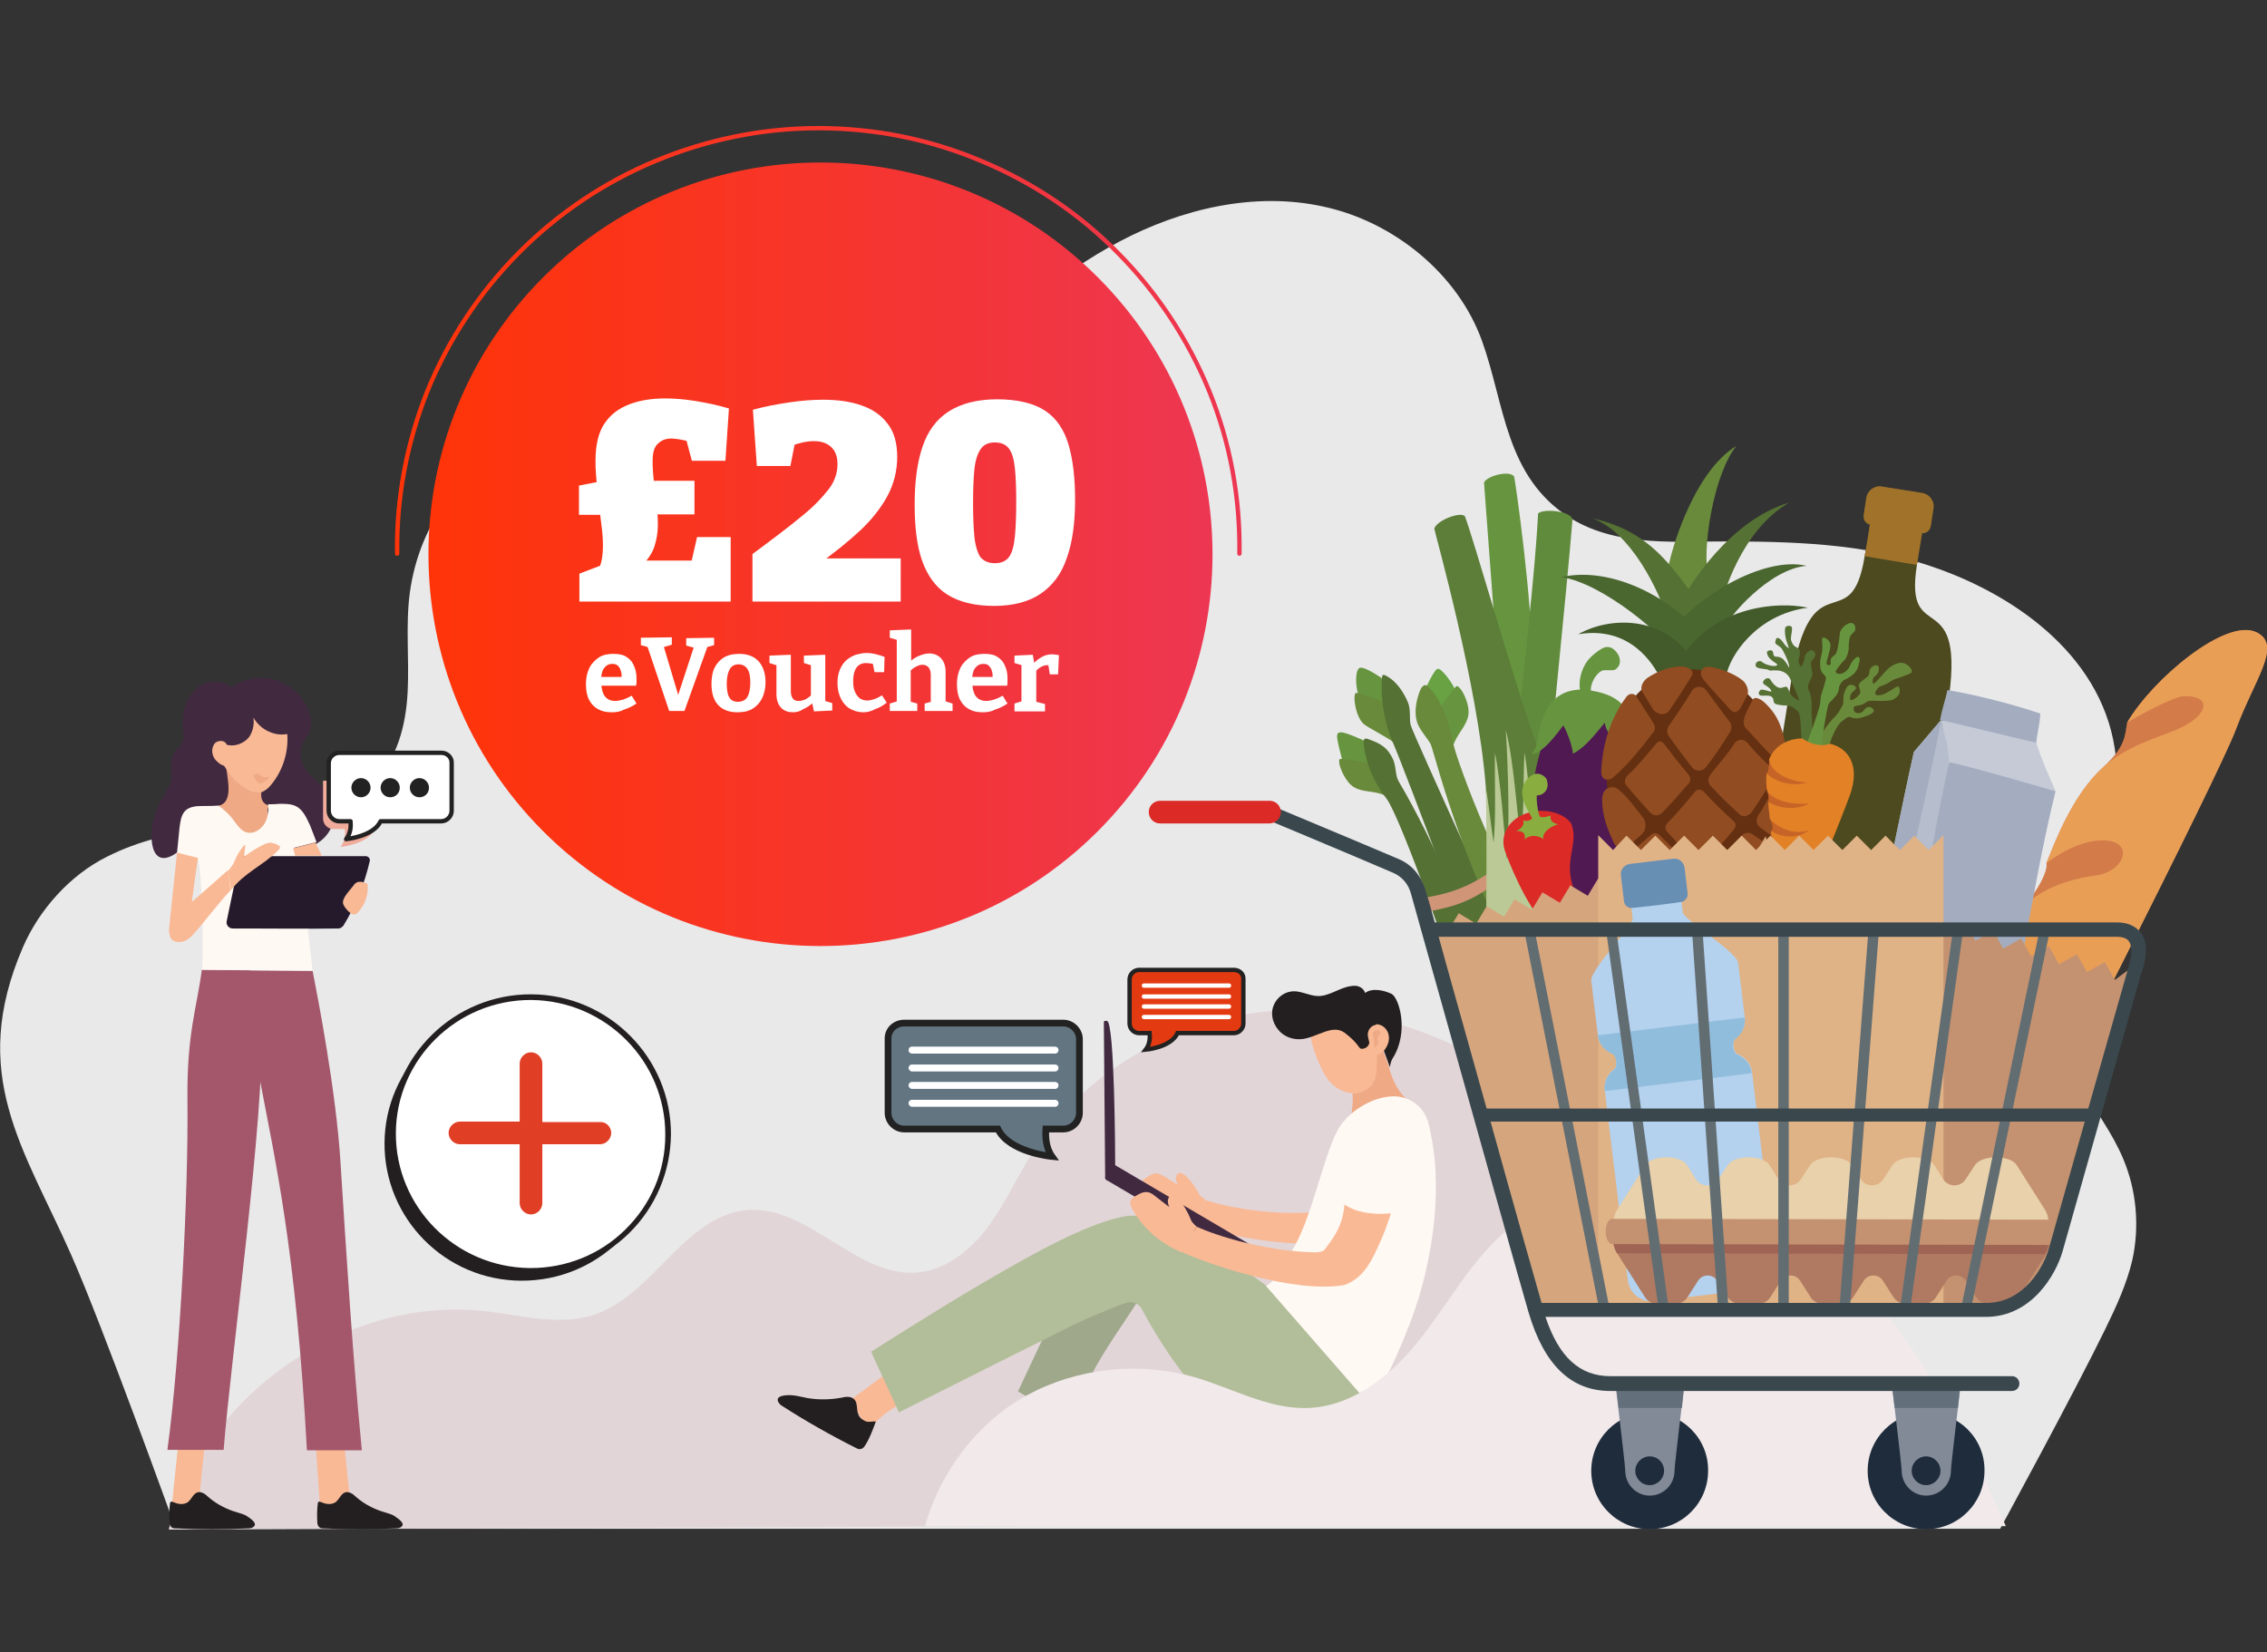 <?xml version="1.0" encoding="utf-8"?>
<!-- Generator: Adobe Illustrator 26.4.0, SVG Export Plug-In . SVG Version: 6.00 Build 0)  -->
<svg version="1.1" id="Layer_1" xmlns="http://www.w3.org/2000/svg" xmlns:xlink="http://www.w3.org/1999/xlink" x="0px" y="0px"
	 viewBox="0 0 520 379" style="enable-background:new 0 0 520 379;" xml:space="preserve">
<rect x="0" y="0" width="520" height="379" fill="#333333" stroke="none"/>
<style type="text/css">
	.st0{clip-path:url(#SVGID_00000073689582908463046980000010985327739659667073_);}
	.st1{fill:#E9E9EA;}
	.st2{fill:#E2D5D8;}
	.st3{fill:#F9B995;}
	.st4{fill:#A4576B;}
	.st5{fill:#231F20;}
	.st6{fill:#412940;}
	.st7{fill:#EFA985;}
	.st8{fill:#FFF9F3;}
	.st9{fill:#251A2C;}
	.st10{fill:#9FA88B;}
	.st11{fill:#B2BE99;}
	.st12{fill:#F1E9EA;}
	.st13{fill:#F0AB9B;}
	.st14{fill:#FFFFFF;stroke:#222222;stroke-linecap:round;stroke-linejoin:round;stroke-miterlimit:10;}
	.st15{fill:#222222;}
	.st16{fill:#E33A11;stroke:#222222;stroke-miterlimit:10;}
	.st17{fill:#FFFFFF;}
	.st18{clip-path:url(#SVGID_00000044898519078367491440000000849415050532293565_);}
	.st19{fill:#E13E26;}
	.st20{fill:url(#SVGID_00000130644326067195150730000010271596397544514449_);}
	.st21{fill:#D37B49;}
	.st22{fill:#E99E56;}
	.st23{fill:#4C4A1E;}
	.st24{fill:#A1732A;}
	.st25{fill:#67953F;}
	.st26{fill:#698A3B;}
	.st27{fill:#557133;}
	.st28{fill:#68A242;}
	.st29{fill:#D09577;}
	.st30{fill:#5C7E38;}
	.st31{fill:#618B3C;}
	.st32{fill:#BAC995;}
	.st33{fill:#511952;}
	.st34{fill:#DC2A26;}
	.st35{fill:#89AE3F;}
	.st36{fill:#4B6730;}
	.st37{fill:#435B2A;}
	.st38{fill:#643011;}
	.st39{fill:#914C21;}
	.st40{fill:#C5CAD6;}
	.st41{fill:#A4ADC0;}
	.st42{fill:#B6BDCC;}
	.st43{fill:#C66428;}
	.st44{fill:#E28126;}
	.st45{fill:#C49270;}
	.st46{fill:#D5A57D;}
	.st47{fill:#E0B386;}
	.st48{fill:#B4D1EE;}
	.st49{fill:#91BDDD;}
	.st50{fill:#678FB4;}
	.st51{fill:#E8D1AB;}
	.st52{fill:#B07A62;}
	.st53{fill:#9F6454;}
	.st54{fill:#1E2C3C;}
	.st55{fill:#828997;}
	.st56{fill:#63707C;}
	.st57{fill:#626D72;}
	.st58{fill:#3A484E;}
	.st59{fill:#637581;stroke:#222222;stroke-width:1.543;stroke-miterlimit:10;}
	
		.st60{fill:none;stroke:url(#SVGID_00000020362804290800065630000005600913359519582397_);stroke-linecap:round;stroke-linejoin:round;}
	.st61{fill:none;}
</style>
<g>
	<defs>
		<rect id="SVGID_1_" y="46" width="519.1" height="332.3"/>
	</defs>
	<clipPath id="SVGID_00000036252567782350659100000013103236272169069233_">
		<use xlink:href="#SVGID_1_"  style="overflow:visible;"/>
	</clipPath>
	<g style="clip-path:url(#SVGID_00000036252567782350659100000013103236272169069233_);">
		<path class="st1" d="M487,265.8c-5-11.9-16.2-21.7-16.6-34.6c-0.7-19.7,16.1-35.8,15.1-55.4c-1.2-22.7-20.4-37.8-40.3-45.1
			c-15.4-5.7-31.1-6.4-47.4-6.5c-12.4-0.1-26.5,1.5-37.5-5.3c-15.1-9.4-15.1-26.2-20.4-40.8c-5.5-15.2-20.1-27.2-36.3-30.7
			c-15.8-3.5-32.6,0.5-46.8,8c-14.2,7.5-26.1,18.2-37.6,29.2c-10,9.5-21.9,19.9-35.8,18.3c-5.8-0.7-11-3.4-16.4-5.5
			C135.5,85.1,98.5,102.8,94,136c-1,7.6-0.1,15.2-0.5,22.8c-0.4,7.6-2.4,15.6-8.1,20.9c-4.1,3.8-9.7,5.8-15.3,7
			c-15.3,3.3-30.8,2.4-45.5,9.8c-8.7,4.3-15.7,12.4-19.3,20.7c-12.7,29.3,0.2,46.2,11,70.6c7.2,16.2,24,62.9,24,62.9h418.5
			c0,0,17-31.2,24.1-45.8c2.5-5.1,4.9-10.3,6.2-15.8C490.8,281.4,490.1,273.1,487,265.8L487,265.8z"/>
		<path class="st2" d="M385.7,349.5c-2.1-23.1-11.8-76.3-28.2-92.7c-16.4-16.4-39.6-26.2-62.8-25.1c-23.2,1.1-45.9,13.5-58.2,33.2
			c-3.4,5.5-6.1,11.5-10,16.7c-3.9,5.2-9.4,9.6-15.8,10.3c-14.1,1.4-25.1-15.4-39.2-14.3c-14.4,1.1-21.5,19.4-35.2,24
			c-7.9,2.6-16.5,0.2-24.8-0.8c-31.9-3.7-64.7,19.1-72.8,50.1L385.7,349.5L385.7,349.5z"/>
		<path class="st3" d="M39.5,344.6l2.8,1.6l3.5-3.4l1.1-10.9l-6-0.8L39.5,344.6z"/>
		<path class="st3" d="M73.5,347.1l6.7-3.8l-1.1-10.7h-6.6L73.5,347.1z"/>
		<path class="st4" d="M59.9,236.4c1,18.1-7,75.6-8.6,96.2H38.4c3-22,4.8-59.7,4.6-79.9c-0.2-15.7,2.2-21.6,3.3-30.3l11,0.1
			L59.9,236.4L59.9,236.4z"/>
		<path class="st4" d="M71.7,222.7c1.2,6.1,5.4,27.7,6.4,43.9c1.4,21.9,2.8,44.6,4.9,66.1H70.4c-2.5-46.2-7.3-66.5-11-86.1
			c-1.6-8.3-2.5-14.3-3-24L71.7,222.7L71.7,222.7z"/>
		<path class="st5" d="M92,350.3c-0.3,0.2-0.6,0.3-0.9,0.3c-5.7,0.3-11.5,0.3-17.2,0c-0.6,0-1-0.5-1.1-1.1c-0.1-1.6-0.1-3.1,0.1-4.7
			c0-0.2,0.3-0.4,0.5-0.3c0.5,0.2,1,0.4,1.6,0.5c0.7,0.1,1.4,0,2-0.4c1-0.8,1.3-2.4,2.8-2.3c0.5,0.1,0.9,0.3,1.3,0.6
			c1.8,1.7,4,3,6.4,3.8c0.9,0.3,1.8,0.5,2.7,0.9C90.7,348,93.3,349.4,92,350.3L92,350.3z"/>
		<path class="st5" d="M58.1,350.3c-0.3,0.2-0.6,0.3-0.9,0.3c-5.7,0.3-11.5,0.3-17.2,0c-0.6,0-1-0.5-1.1-1.1
			c-0.1-1.6-0.1-3.1,0.1-4.7c0-0.2,0.3-0.4,0.5-0.3c0.5,0.2,1,0.4,1.6,0.5c0.7,0.1,1.4,0,2-0.4c1-0.8,1.3-2.4,2.8-2.3
			c0.5,0.1,0.9,0.3,1.3,0.6c1.8,1.7,4,3,6.4,3.8c0.9,0.3,1.8,0.5,2.7,0.9C56.9,348,59.4,349.4,58.1,350.3L58.1,350.3z"/>
		<path class="st6" d="M35.7,186.4c0.5-1.3,1-2.5,1.7-3.6c0.7-1.1,1.5-2.3,1.8-3.6c0.5-2.2-0.5-4.7,0.8-6.6c0.6-0.8,1.5-1.4,1.9-2.4
			c0.3-0.7,0.2-1.6,0.1-2.4c-0.2-2.1-0.1-4.4,0.7-6.4c0.8-2,2.3-3.8,4.3-4.6s4.5-0.5,6.1,0.9c2.9-2.1,6.8-2.7,10.2-1.7
			c3.4,1.1,6.3,3.8,7.5,7.1c0.6,1.6,0.8,3.5,0.1,5c-0.4,0.9-1.1,1.6-1.5,2.4c-1,2.1-0.4,4.7,1,6.5c1.4,1.8,3.5,3,4.8,4.9
			c1.6,2.2,1.9,5.3,0.8,7.9c-1.1,2.5-3.6,4.4-6.3,4.8l-29,0.9C34.2,200.3,33.9,191,35.7,186.4L35.7,186.4z"/>
		<path class="st7" d="M50.3,184.8c3.5-1,1.7-6.6,1.3-10.9l8.4,7.6c-0.2,1-0.2,2.6,1.4,3.2c0.7,0.2-0.3,0.5,0,1.6
			c1.5,9.1-4.4,15.3-5.6,15.9c-1.2,0.6-6.3-3.4-6.4-4.5c-0.2-1.4-0.4-9-1-10.3C47.8,186.1,49.6,186.1,50.3,184.8L50.3,184.8z"/>
		<path class="st3" d="M48.9,172.2L51,175c1.6,2.7,3.2,4.8,6,6.2c0.8,0.4,1.7,0.7,2.5,0.6c1.1-0.1,2.1-1,2.8-1.9
			c2.6-3.2,3.9-7.4,3.6-11.5c-1.3,0.2-2.6,0.1-3.8-0.4c-1.7-0.6-3.1-1.9-4-3.4c0.3,1.4-0.1,3.2-0.9,4.4c-0.9,1.2-2.5,2-4,2
			c-0.8,0-1.7-0.3-2.5-0.1C49.9,171,49.3,171.6,48.9,172.2z"/>
		<path class="st3" d="M52.3,171.8c0-0.6-0.3-1.2-0.8-1.6c-0.5-0.3-1.2-0.3-1.8,0c-0.6,0.3-0.9,1-1,1.7c-0.1,0.9,0.2,1.9,0.9,2.6
			c0.7,0.7,1.5,1.3,2.4,1.2L52.3,171.8L52.3,171.8z"/>
		<path class="st7" d="M60.2,179.6c-0.3,0.1-0.6,0.2-0.8,0.1c-0.2-0.1-0.4-0.3-0.5-0.5l-0.8-1.2c0.2-0.2,0.3-0.3,0.5-0.4
			c0.2-0.1,0.4-0.2,0.6-0.1c0.2,0.1,0.3,0.2,0.5,0.4c0.3,0.2,0.6,0.4,1,0.4c0.2,0,0.8-0.2,0.9,0C61.9,178.6,60.5,179.4,60.2,179.6
			L60.2,179.6z"/>
		<path class="st8" d="M70.6,213l1.1,9.7l-25.4-0.2c0.5-3.4,0.1-22.4-0.9-25.6l-4.8-1.2c0.2-2,0.4-4,0.6-6c0.2-1.4,0.4-2.9,1.4-3.8
			c1-0.9,2.5-1,3.9-1c1.3,0,2.5,0,3.8-0.1c1.3,0.9,2.4,2.1,3.4,3.3c0.8,1.1,1.5,2.3,2.8,2.7c1.7,0.6,3.6-0.7,4.4-2.3
			c0.6-1.2,0.7-2.6,0.6-4c0.9,0,1.8,0,2.7-0.1c1.2,0,2.5,0,3.6,0.5c1.7,0.8,2.5,2.7,3.3,4.4c0.4,1,1.1,2.8,1.5,3.9l-5.2,1.3
			c0.2,0.8,0.2,0.9,0.5,1.7h6.1l0.1,0.2L70.6,213L70.6,213z"/>
		<path class="st3" d="M73.8,196.3l-6.1,0c-0.2-0.8-0.2-0.9-0.5-1.7l5.2-1.3C72.9,194.6,73.3,195.1,73.8,196.3L73.8,196.3z"/>
		<path class="st7" d="M60.8,188.6c-0.8,1.6-2.6,2.9-4.4,2.3c-1.2-0.4-2-1.7-2.8-2.7c-0.9-1.3-2.1-2.4-3.4-3.3
			c3.7-0.1,7.4-0.1,11.1-0.2C61.4,186,61.3,187.4,60.8,188.6L60.8,188.6z"/>
		<path class="st9" d="M84.8,197.6c-1.2,5.2-3.2,10.1-6,14.7c-0.3,0.4-0.7,0.7-1.2,0.7c-7.2,0.1-14.3,0-21.5,0h-2.7
			c-0.9,0-1.6-0.8-1.4-1.7c0.7-3.5,1.5-7,2.2-10.5c0.3-1.2,0.2-3.5,1.5-4.2c1.2-0.7,3.5-0.2,4.8-0.2c1.7,0,18.3,0,23.1,0
			C84.5,196.3,85,197,84.8,197.6L84.8,197.6z"/>
		<path class="st3" d="M81.3,209.8c0.4-0.1,0.7-0.3,0.9-0.6c1.6-1.7,2.4-4.2,2.1-6.5c-0.8-0.3-1.6-0.6-2.4-0.3
			c-0.5,0.2-0.8,0.7-1.1,1.1c-0.7,0.9-2.4,2.6-2.1,3.8C78.9,208.1,80.4,209.9,81.3,209.8L81.3,209.8z"/>
		<path class="st3" d="M52.9,204.2c-2.9,3.1-5.9,7.2-8.7,10.3c-0.9,1-2.1,1.7-3.2,1.6c-0.9,0-1.8-0.4-2-1.3
			c-0.2-0.9-0.3-0.9-0.2-1.9c0.6-5.8,1.2-11.5,1.8-17.3l4.8,1.2c-0.5,3.4-0.9,6.3-1.4,10.1c2.8-2.4,5.5-4.8,8.3-7.3L52.9,204.2
			L52.9,204.2z"/>
		<path class="st3" d="M56.2,194.6l-0.2,1.9c0,0,4.5-3.3,6.1-3.2l0.8,0.2c0.4,0.1,0.8,0.3,1.2,0.6c0,0,0.1,0.1,0.1,0.1
			c0,0.1,0.1,0.4-0.3,0.8c-3.6,3.6-7.9,5.2-10.9,9.2l-0.7-4.4c0.3-0.3,1.1-1.4,1.3-1.8c0.6-1.5,1.4-3,2.5-4.2
			C56.4,193.9,56.2,194.5,56.2,194.6L56.2,194.6z"/>
		<path class="st3" d="M273.9,281.1c-4.6-1.3-8.8-4.2-11.6-8.1c-0.3-0.5-0.7-1-0.5-1.6c0.1-0.5,0.6-0.9,1.1-1.2
			c0.7-0.5,1.5-1.1,2.4-1c0.7,0,1.2,0.4,1.8,0.7c1,0.6,2.1,1.3,3.1,1.9c-0.2-0.5-0.5-0.9-0.5-1.5c0-0.5,0.3-1.1,0.8-1.2
			c0.5-0.1,1,0.3,1.4,0.6c1.3,1.2,2.4,2.7,3.2,4.3c0.3,0.6,1.4,1.2,1.4,1.2L273.9,281.1L273.9,281.1z"/>
		<path class="st3" d="M316.1,273.1c-1.6,5.5-3.1,9.4-7,11.2c-10.4,3-29.7-1.3-35.2-3.2l2.6-5.8c4.4,1.5,15.3,3.7,25.9,2.7
			c0.7-0.1,1.5-0.2,1.8-0.8"/>
		<path class="st3" d="M199.2,328.1l-4.2-6.9l8.3-6.1c0,0,6.2,5.6,4.4,6.4C202.2,324,199.2,328.1,199.2,328.1L199.2,328.1z"/>
		<path class="st5" d="M178.5,321.6c0.2,0.3,0.4,0.6,0.7,0.8c5.6,3.6,11.4,6.9,17.4,9.9c0.6,0.3,1.3,0.1,1.7-0.5
			c1.1-1.6,1.9-3.8,2.6-5.7c-0.8-0.1-1.4,0.2-2.2,0c-0.8-0.3-1.5-0.8-1.8-1.6c-0.6-1.3,0.1-3.2-1.6-3.9c-0.5-0.2-1.1-0.2-1.6-0.1
			c-2.8,0.6-5.8,0.7-8.6,0.2c-1.1-0.2-2.1-0.5-3.2-0.6C181.1,320,177.7,319.9,178.5,321.6L178.5,321.6z"/>
		<path class="st7" d="M310.2,250.8c0.2,0,0.5,0,0.7,0c1.6-0.2,3.1-1,4-2.4c0.7-1.2,0.8-2.6,0.8-4c0-1.1,0.1-2.3,0-3.4
			c0.5-0.3,0.9-0.5,1.3-0.7l1.6,4.4c0,0,0,0,0,0.1c1.3,5.2,4,7.3,4,7.3c0.5,0.7,0.6,3.5,0.1,4.2c-1.3,1.6-2.9,7.2-4.8,8.2
			c-1.9,0.9-8.4,3.7-10.4,4.3C308.5,265.4,310.8,253.2,310.2,250.8L310.2,250.8z"/>
		<path class="st3" d="M302.7,234.1c0.6-1.5,2.9-2.5,4.4-2.7c1.7-0.3,6.2,0.3,7.7,1.3c1.8,1.2,0.1,3.2,0.6,5.3c0.2,1,0.4,2,0.4,3
			c0.1,1.1,0,2.2,0,3.4c-0.1,1.4-0.1,2.8-0.8,4c-0.8,1.4-2.4,2.2-4,2.4c-0.2,0-0.5,0-0.7,0c-2.1-0.1-4.2-1.3-5.6-3
			c-1.5-1.9-3.8-7.4-4-9.8C300.5,236.1,302,236,302.7,234.1L302.7,234.1z"/>
		<path class="st5" d="M292.2,230.5c0.8-1.8,2.6-3.1,4.6-3.1c1.8,0,3.5,1,5.4,1.1c2.7,0.1,5.1-2,7.8-2.3c0.6-0.1,1.3-0.1,1.9,0.2
			c0.6,0.3,1.1,0.8,1.2,1.4c1.6-1.2,4.2-0.7,6.1,0.2c1.8,1,4,8.8,0.3,14.7c-0.6,0.9-0.7,2.2-0.7,2.2l0,0c0,0,0,0,0-0.1l-1.6-4.4
			l-1.6-4.3c-0.4-0.7-1.5,0.1-1.4,1.1c0.3,2.9-0.9,3.3-1.7,3.4c-1,0.1-0.5-1-4.1-3.7c-2.9-2.1-6.5,1.3-10.1,1.5
			c-2,0.1-4-0.7-5.2-2.3C291.8,234.5,291.4,232.3,292.2,230.5L292.2,230.5z"/>
		<path class="st3" d="M316,235c1.2,0.1,2.2,1.1,2.5,2.3c0.3,1.2-0.1,2.4-0.8,3.4c-0.3,0.5-0.8,0.9-1.3,1.1c-0.5,0.2-1.2,0.3-1.7,0
			l-0.9-3.9c-0.3-1.3,0.5-2.6,1.8-2.8C315.6,235,315.8,234.9,316,235z"/>
		<path class="st7" d="M314.9,237.2c0.1-0.3-0.1,0,0.1-0.4c0.2-0.3,0.6-0.5,1-0.5s0.7,0.5,0.6,0.8c-0.1,0.3-0.4,0.5-0.5,0.8
			c-0.1,0.2-0.1,0.5,0,0.7c0.3,1.1-0.6,1.5-0.8,1.9L314.9,237.2L314.9,237.2z"/>
		<path class="st3" d="M242.4,330.7l-7.4-4l4.4-9.7c0,0,8.5,1.8,7.3,3.5C243,325.6,242.4,330.7,242.4,330.7z"/>
		<path class="st5" d="M220.2,335.5c0.3,0.2,0.7,0.3,1.1,0.4c7,0.4,14,0.3,21-0.1c0.7,0,1.3-0.6,1.3-1.3c0.2-2-0.3-4.4-0.6-6.4
			c-0.8,0.3-1.2,1-2,1.1c-0.8,0.1-1.8,0-2.4-0.5c-1.2-0.9-1.6-2.9-3.4-2.7c-0.6,0.1-1.1,0.4-1.5,0.8c-2.2,2-4.9,3.6-7.7,4.5
			c-1.1,0.4-2.2,0.6-3.2,1.1C221.7,332.7,218.6,334.4,220.2,335.5z"/>
		<path class="st10" d="M252.6,282.1c-7.9,13-12.7,23.4-19.1,37.1c0,0,11.3,6.7,11.7,5.8c0.5-1.1,4.1-7.4,5.1-9.4
			c2.4-5.1,8.2-13.1,10.6-17L252.6,282.1L252.6,282.1z"/>
		<path class="st6" d="M256.9,270.8l-2.7,0c-0.3,0-0.7-0.3-0.7-0.6l-0.3-35.4c0-0.3,0-0.6,0.2-0.6l0.5,0c1.8,0,1.9,31.3,1.9,33.1
			l1.8,2.9C257.5,270.5,257.2,270.8,256.9,270.8L256.9,270.8z"/>
		<path class="st6" d="M285.3,288.5l1.3-2.3c0.2-0.3,0.1-0.7-0.2-0.9l-30.6-18c-0.3-0.2-0.7-0.1-0.9,0.2l-1.3,2.3
			c-0.2,0.3-0.1,0.7,0.2,0.9l30.6,18C284.7,288.9,285.1,288.8,285.3,288.5z"/>
		<path class="st11" d="M290.3,294.8c-11.1-7.9-24-17.5-32.7-15.7c-7.3,1.5-16.7,6.4-24.5,10.8c-10.9,6.1-22.6,13.4-33.3,20.2
			l6.4,13.9c13.5-6.8,26.7-13.4,40.3-20.2c2-1,8-3.6,11.7-4.9c1.4-0.5,3,0.1,3.7,1.4c3.9,7.4,17.7,30.9,33.1,30.9
			c11.1,0,14-2.6,19-9.1"/>
		<path class="st8" d="M314,322c3.6-3.5,9.4-17.6,11.3-23.9c3-9.7,6.1-25.9,2.3-40.6c-1-3.7-4.4-6.1-8.1-6c-4.9,0.1-10.6,3.7-12.8,8
			c-3.3,6.3-6,20.8-10.5,27.6c-3.9,6-3.9,6.9-5.8,7.9"/>
		<path class="st3" d="M271.1,287.3c-4.7-1.9-9-5.5-11.4-10c-0.3-0.6-0.6-1.2-0.4-1.8c0.2-0.6,0.7-0.9,1.3-1.2
			c0.8-0.5,1.8-1,2.7-0.8c0.7,0.1,1.3,0.6,1.8,1c1,0.8,2.1,1.6,3.1,2.4c-0.2-0.5-0.4-1.1-0.3-1.6c0.1-0.6,0.4-1.1,1-1.2
			c0.6-0.1,1,0.4,1.4,0.8c1.2,1.5,2.2,3.2,2.9,5c0.3,0.7,1.3,1.5,1.3,1.5L271.1,287.3L271.1,287.3z"/>
		<path class="st3" d="M274.5,281.4c4.5,2.1,15.9,5.7,27.3,5.9c0.8-0.1,1.6-0.1,2-0.6c7-8.7,3.3-11,6.1-26c0.5-2.8,2.8-4.9,5.6-5.3
			c4.4-0.6,8.5,3.3,7.5,7.6c-1.2,5.7-3.5,15.1-5.9,20.7c-2.4,5.7-4.4,9.6-8.8,11.1c-11.4,2-31.6-4.9-37.2-7.6L274.5,281.4
			L274.5,281.4z"/>
		<path class="st8" d="M321.4,278c0,0-9.5,2.1-14.2-2.7c0,0,0.3-4.6-0.1-8.5c-0.3-3.2,3.7-11.6,6.9-12.2c0.1,0,0.1,0,0.2,0
			c4.9-1,9.5,2.5,9.9,7.5C324.3,266.1,322,272.5,321.4,278z"/>
		<path class="st12" d="M212.2,350.1c3.3-12.2,12-23.9,23.5-30.1c11.5-6.2,25.6-7.7,38.2-4.1c8.7,2.5,17,7.4,26.1,7.1
			c10.8-0.4,19.8-8.1,26.2-16.4c6.5-8.3,11.5-17.8,19.7-24.6c13.3-11.1,33.1-13,49.8-7.5c16.6,5.5,30.2,17.5,40.4,31.3
			c10.1,13.8,17.1,28.8,24,44.3L212.2,350.1L212.2,350.1z"/>
		<g id="chat-bubble-2" style="transform-origin: 75.922px 190.023px">
			<path class="st13" d="M86.7,182.3c0-1.7-1.4-3.2-3.2-3.2h-9.4v8.7c0,1.3,1.1,2.4,2.4,2.4h2.6c0.1,1,0.1,2.7-1,4.1
				c0,0,6.3-0.6,7.9-4.1h0.5L86.7,182.3z"/>
			<path class="st14" d="M101.3,172.7H77.8c-1.3,0-2.4,1.1-2.4,2.4V186c0,1.3,1.1,2.4,2.4,2.4h2.6c0.1,1,0.1,2.7-1,4.1
				c0,0,6.3-0.6,7.9-4.1h13.9c1.3,0,2.4-1.1,2.4-2.4v-10.9C103.7,173.8,102.6,172.7,101.3,172.7z"/>
			<path class="st15" d="M94,180.7c0,1.2,1,2.2,2.2,2.2c1.3,0,2.2-1,2.2-2.2c0-1.2-1-2.2-2.2-2.2C95,178.5,94,179.5,94,180.7z"/>
			<path class="st15" d="M87.3,180.7c0,1.2,1,2.2,2.2,2.2c1.3,0,2.2-1,2.2-2.2c0-1.2-1-2.2-2.2-2.2
				C88.3,178.5,87.3,179.5,87.3,180.7z"/>
			<path class="st15" d="M80.6,180.7c0,1.2,1,2.2,2.2,2.2c1.2,0,2.2-1,2.2-2.2c0-1.2-1-2.2-2.2-2.2
				C81.6,178.5,80.6,179.5,80.6,180.7z"/>
		</g>
		<g id="chat-bubble-3" style="transform-origin: 259.533px 241.72px">
			<path class="st16" d="M283,222.5h-21.7c-1.2,0-2.2,1-2.2,2.2v10.1c0,1.2,1,2.2,2.2,2.2h2.4c0.1,0.9,0.1,2.5-0.9,3.8
				c0,0,5.8-0.5,7.3-3.8H283c1.2,0,2.2-1,2.2-2.2v-10.1C285.3,223.4,284.3,222.5,283,222.5z"/>
			<path class="st17" d="M281.9,226.6h-19.5c-0.3,0-0.5-0.2-0.5-0.5c0-0.3,0.2-0.5,0.5-0.5h19.5c0.3,0,0.5,0.2,0.5,0.5
				C282.4,226.4,282.2,226.6,281.9,226.6z"/>
			<path class="st17" d="M281.9,229.1h-19.5c-0.3,0-0.5-0.2-0.5-0.5s0.2-0.5,0.5-0.5h19.5c0.3,0,0.5,0.2,0.5,0.5
				S282.2,229.1,281.9,229.1z"/>
			<path class="st17" d="M281.9,231.4h-19.5c-0.3,0-0.5-0.2-0.5-0.5c0-0.3,0.2-0.5,0.5-0.5h19.5c0.3,0,0.5,0.2,0.5,0.5
				C282.4,231.2,282.2,231.4,281.9,231.4z"/>
			<path class="st17" d="M281.9,233.8h-19.5c-0.3,0-0.5-0.2-0.5-0.5c0-0.3,0.2-0.5,0.5-0.5h19.5c0.3,0,0.5,0.2,0.5,0.5
				C282.4,233.6,282.2,233.8,281.9,233.8z"/>
		</g>
		<g>
			<defs>
				<rect id="SVGID_00000028322737795571883480000004851703826772136360_" x="88.2" y="228.1" width="65.7" height="65.7"/>
			</defs>
			<clipPath id="SVGID_00000020395597834459988730000011870218103298532996_">
				<use xlink:href="#SVGID_00000028322737795571883480000004851703826772136360_"  style="overflow:visible;"/>
			</clipPath>
			<g style="clip-path:url(#SVGID_00000020395597834459988730000011870218103298532996_);">
				<path class="st5" d="M119.5,293.8c-17.4-0.1-31.4-14.3-31.3-31.6s14.4-31.3,31.8-31.1c17.4,0.1,31.4,14.3,31.3,31.6
					C151.2,280,137,293.9,119.5,293.8L119.5,293.8z"/>
				<path class="st17" d="M121.5,291.5c-17.4-0.1-31.4-14.3-31.3-31.6c0.1-17.3,14.4-31.3,31.8-31.1c17.4,0.1,31.4,14.3,31.3,31.6
					C153.1,277.6,138.9,291.6,121.5,291.5z"/>
				<path class="st5" d="M121.7,292.1c-0.1,0-0.2,0-0.2,0c-17.8-0.1-32.1-14.6-32-32.2c0.1-17.6,14.7-31.9,32.4-31.8
					c17.7,0.1,32.1,14.6,32,32.2c-0.1,8.5-3.5,16.6-9.6,22.6C138.3,288.8,130.2,292.1,121.7,292.1z M121.7,229.4
					c-16.9,0-30.8,13.6-30.9,30.5c-0.1,16.9,13.6,30.8,30.7,31c0.1,0,0.2,0,0.2,0c8.2,0,15.9-3.1,21.7-8.8
					c5.9-5.8,9.2-13.4,9.2-21.7c0.1-16.9-13.6-30.8-30.7-31C121.9,229.4,121.8,229.4,121.7,229.4L121.7,229.4z"/>
				<path class="st19" d="M137.6,257.4l-13.2,0V244c0-1.4-1.2-2.6-2.6-2.6s-2.6,1.2-2.6,2.6v13.3l-13.7,0c-1.4,0-2.6,1.2-2.6,2.6
					c0,1.4,1.2,2.6,2.6,2.6l13.7,0V276c0,1.4,1.2,2.6,2.6,2.6c1.4,0,2.6-1.2,2.6-2.6v-13.5l13.2,0c1.4,0,2.6-1.2,2.6-2.6
					C140.2,258.5,139,257.3,137.6,257.4L137.6,257.4z"/>
			</g>
		</g>
	</g>
</g>
<linearGradient id="SVGID_00000054950299762892885810000001414614388030921385_" gradientUnits="userSpaceOnUse" x1="98.263" y1="252.759" x2="278.131" y2="252.759" gradientTransform="matrix(1 0 0 -1 0 379.89)">
	<stop  offset="0" style="stop-color:#FF3408"/>
	<stop  offset="0.54" style="stop-color:#F6352E"/>
	<stop  offset="1" style="stop-color:#ED3652"/>
</linearGradient>
<path style="fill:url(#SVGID_00000054950299762892885810000001414614388030921385_);" d="M251.8,190.7c35.1-35.1,35.1-92,0-127.1
	c-35.1-35.1-92.1-35.1-127.2,0c-35.1,35.1-35.1,92,0,127.1C159.7,225.8,216.7,225.8,251.8,190.7z"/>
<path class="st17" d="M132.9,138v-6.4l6.8-2.6l-3.5,2.9c0.9-0.8,1.4-1.7,1.7-2.9c0.3-1.2,0.4-2.5,0.4-3.9c0-1.3-0.1-2.8-0.3-4.3
	c-0.2-1.5-0.4-3.2-0.6-4.9l1.7,2.2h-6.3v-6.7l5.1-1l-0.9,1.9c-0.1-1.1-0.2-2.3-0.3-3.5c-0.1-1.2-0.1-2.2-0.1-3.1
	c0-3.7,0.7-6.6,2.1-8.6c1.4-2.1,3.4-3.5,5.8-4.4c2.4-0.9,5.1-1.3,8.1-1.3c2.2,0,4.5,0.2,7,0.6c2.4,0.4,4.9,0.9,7.6,1.7l-0.8,12h-7.7
	l-1.6-6l1,1.6c-0.7-0.2-1.5-0.4-2.2-0.5c-0.7-0.1-1.3-0.2-1.9-0.2c-1.3,0-2.3,0.4-3.1,1.2c-0.8,0.7-1.2,2-1.2,3.9
	c0,0.7,0,1.6,0.1,2.8c0.1,1.2,0.2,2.3,0.3,3.3l-2-1.5h11.2v7.7h-10.5l1.7-2.8c0.1,0.9,0.2,1.8,0.3,2.7c0.1,0.9,0.1,1.7,0.1,2.6
	c0,1.7-0.3,3.3-0.8,4.9c-0.5,1.5-1.5,3-3,4.5l-1.4-1.3h14.2l-1.7,2l1.7-7.4h7.7V138H132.9z M172.6,138v-10.9
	c4.6-3.4,8.3-6.2,11.2-8.6c2.9-2.3,4.9-4.5,6.3-6.3s2-3.8,2-5.7c0-1.8-0.5-3.1-1.5-4c-1-0.9-2.3-1.3-3.9-1.3c-0.8,0-1.7,0.1-2.6,0.3
	c-0.9,0.2-1.8,0.5-2.8,0.8l1.3-2l-1.3,6.6h-7.7L172.7,94c2.9-0.8,5.7-1.3,8.4-1.7c2.7-0.4,5.3-0.6,7.7-0.6c3.3,0,6.3,0.4,8.8,1.3
	c2.6,0.9,4.5,2.2,6,4.2c1.5,1.9,2.2,4.5,2.2,7.6c0,3.3-0.8,6.3-2.3,9.1c-1.5,2.7-3.6,5.4-6.3,7.9c-2.7,2.5-5.9,5.1-9.6,7.7l0.1-1.4
	h18.9V138H172.6z M228,139c-4.4,0-8-0.9-10.7-2.6c-2.7-1.7-4.6-4.4-5.8-7.8c-1.2-3.5-1.7-7.7-1.7-12.9c0-5.2,0.6-9.7,1.8-13.2
	c1.2-3.6,3.2-6.3,6-8.1c2.8-1.8,6.5-2.8,11.1-2.8c4.7,0,8.4,0.9,11,2.6c2.6,1.7,4.4,4.4,5.4,7.8c1,3.4,1.5,7.6,1.5,12.7
	c0,5.2-0.6,9.7-1.9,13.3c-1.2,3.6-3.2,6.3-6,8.2C236.1,138,232.5,139,228,139z M228.2,129.2c1.5,0,2.6-0.5,3.3-1.5s1.1-2.6,1.3-4.7
	c0.2-2.1,0.3-4.8,0.3-7.9c0-3.1-0.1-5.6-0.3-7.6c-0.2-2-0.6-3.5-1.3-4.5c-0.7-1-1.8-1.5-3.3-1.5c-1.5,0-2.6,0.5-3.3,1.6
	c-0.7,1-1.2,2.6-1.4,4.6c-0.2,2-0.3,4.6-0.3,7.7c0,3.1,0.1,5.6,0.3,7.7c0.2,2,0.7,3.6,1.3,4.6C225.6,128.7,226.7,129.2,228.2,129.2z
	"/>
<path class="st21" d="M517.7,145.1c-7-3.6-24,10.7-29.8,20.7c-0.5,2.7-0.2,5.4-5.5,10.2c-7.3,6.7-11.2,17.7-13,22
	c0.4,1.6-1.8,6.3-5.6,10.3c-4.8,5-9.5,14.9-12.2,23.3c-0.4,3.2-1.8,6.8-4.7,11.3c-2.2,3.5-2.9,9.2-4.2,15.4
	c-0.1,1.9,0.3,4.5-1.3,7.9c-3,6.2,0.1,15.1,2.6,16.5c6.4,3.6,12.3-4.5,18.8-15.1c1.8-2.9,45.8-89.1,50-100.3
	C517.2,155.7,523.5,148.1,517.7,145.1z"/>
<path class="st22" d="M517.7,145.1c-7-3.6-24,10.7-29.8,20.7c2.9-1.8,10.9-6.1,13.1-6.1c6.8-0.1,5.4,4.7-1.8,7.7
	c-4.2,1.8-11.6,3.8-16.8,8.6c-7.3,6.7-11.2,17.7-13,22c4-3,9.5-5.8,14.4-5.1c5.6,0.9,3.2,7-2.9,7.9c-7.4,1-13.3,3.5-17,7.5
	c-4.8,5-9.5,14.9-12.2,23.3c5.4-4.7,9.5-7.5,15.1-7c5.4,0.5,3.8,6.7-3.9,8.5c-6.1,1.4-13,5.3-15.8,9.8c-2.2,3.5-2.9,9.2-4.2,15.4
	c2.5-2.4,6-5.4,10.3-6.7c4.9-1.5,7.7,3.7,1.4,6.2c-8.7,3.4-11.5,5-13.1,8.4c-3,6.2,0.1,15.1,2.6,16.5c6.4,3.6,12.3-4.5,18.8-15.1
	c1.8-2.9,45.8-89.1,50-100.3C517.2,155.7,523.5,148.1,517.7,145.1L517.7,145.1z"/>
<path class="st23" d="M439.7,129.6c0.2-1.2,1-6.3,1.2-7.3c0.7,0.1,1.8-0.4,2-1.7c0.2-1.3,0.4-2.6,0.6-4c0.3-1.6-0.9-3.2-2.5-3.5
	c-1.3-0.2-3.3-0.5-4.7-0.7c-1.3-0.2-3.3-0.5-4.7-0.7c-1.6-0.3-3.2,0.9-3.5,2.5c-0.2,1.3-0.4,2.6-0.6,4c-0.2,1.3,0.7,2.1,1.4,2.2
	c-0.1,0.8-0.9,5.9-1.2,7.3c-1.6,9.7-4.6,9.6-7.9,10.8c-3.2,1.1-6.7,3.5-9,18.1c-2.7,16.9-7.5,47-7.8,48.6c-0.8,5.1,1.3,7.7,5.4,8.3
	c3.5,0.6,9.2,1.5,11.4,1.8c2.2,0.4,7.9,1.3,11.4,1.8c4,0.6,6.9-1.2,7.7-6.2c0.3-1.7,5.1-31.7,7.8-48.6
	C451.4,133,436.6,149.1,439.7,129.6L439.7,129.6z"/>
<path class="st24" d="M439.7,129.6c0.2-1.2,1-6.3,1.2-7.3c0.7,0.1,1.8-0.4,2-1.7c0.2-1.3,0.4-2.6,0.6-4c0.3-1.6-0.9-3.2-2.5-3.5
	c-1.3-0.2-8-1.3-9.4-1.5c-1.6-0.3-3.2,0.9-3.5,2.5c-0.2,1.3-0.4,2.6-0.6,4c-0.2,1.3,0.7,2.1,1.4,2.2c-0.1,0.8-0.9,5.9-1.2,7.3
	C431.4,128.2,436.2,129,439.7,129.6L439.7,129.6z"/>
<path class="st25" d="M314.5,175.9c-0.3-1.7-1.6-5.2-0.8-5.6c-0.9-0.5-5-2.3-6-2.3c-0.7,0-1,0.1-1,1c0,1,0.9,4.2,1.3,5.8
	C309,174.7,313.2,175.4,314.5,175.9L314.5,175.9z"/>
<path class="st26" d="M317.9,182.6c-1.1-2.1-1.5-2-3.5-7.3c-1.1-0.5-5.4-1.1-6.5-1.2c-0.7,0-0.8,0-0.7,0.9c0.1,1.2,1.5,4.5,3.4,5.6
	C312.8,181.9,315.5,181.3,317.9,182.6z"/>
<path class="st27" d="M319.4,173.9c-1.1-2.1-2.2-3.2-5.7-4.4c-0.6-0.2-1,0-0.9,0.9c0.4,5.7,3.5,10.6,5.3,12.9c3,4,16.2,40,19.2,54
	c2.5,1.4,6.2-0.5,7.2-2.1c-6.1-20.6-15.5-42.1-23.7-56C320,177.9,320.3,175.6,319.4,173.9L319.4,173.9z"/>
<path class="st25" d="M317.4,161.5c0-1.7-0.1-4.5-0.2-5.7c-0.8-0.7-3.6-2.4-4.7-2.6c-0.6-0.1-0.9,0-1.2,0.8
	c-0.3,1.1-0.4,3.3,0.3,5.4C312.7,159.6,316.2,160.8,317.4,161.5L317.4,161.5z"/>
<path class="st26" d="M319.8,170.4c-1.5-2.6-1.4-5-2.4-9.2c-1-0.7-4.8-2-5.8-2.2c-0.7-0.1-0.8-0.1-0.9,0.8c-0.1,1.2,0.4,4.6,2,6.2
	C314,167.1,317.7,168.8,319.8,170.4z"/>
<path class="st27" d="M322.9,161c-0.8-1.8-2.3-4.6-5-6c-0.6-0.3-0.9-0.3-0.9,0.6c-0.5,5.7,1.2,11.9,2.4,14.5
	c2.8,6.3,22.1,58.2,26,68.3c2,1.1,7.9-0.9,8.9-4.1c-5.1-11-30-65.5-30.7-67.9C323.2,165.1,323.7,162.8,322.9,161L322.9,161z"/>
<path class="st28" d="M330.9,163c-1.1-1.3-3-5-3.9-4.8c0.2-1,1.6-3.5,2.2-4.3c0.4-0.5,0.7-0.7,1.4-0.1c0.8,0.7,2.4,2.6,3.3,4.7
	C333.3,159.3,331.4,161.7,330.9,163L330.9,163z"/>
<path class="st25" d="M333.3,171.2c-0.8-2.2-0.5-3.6-3-8.6c0.4-1.2,2.7-4,3.4-4.8c0.4-0.5,0.5-0.6,1.1,0c0.9,0.9,2.4,4.1,2,6.3
	C336.4,166.6,334,168.6,333.3,171.2z"/>
<path class="st26" d="M333.5,171.2c-0.6-2.8-1.9-9.7-5.9-13.7c-0.6-0.6-1.1-0.3-1.5,0.2c-0.6,0.9-2,4.8-1.1,7.8
	c0.5,1.9,2.6,4,3.2,5.3c1,2.4,7.8,31.5,25.4,60.3c2.5,0.4,7.1-1.1,7.4-3.8C343.6,202.5,334,173.4,333.5,171.2L333.5,171.2z"/>
<path class="st29" d="M345.5,200.5c1.9-1.7,0.1-3.3-1-2.4c-6,4.6-10.6,6.7-17.6,7.8c-2.3,0.3-1.5,3.7,1.3,3.1
	C333.8,207.9,338.7,206.6,345.5,200.5z"/>
<path class="st30" d="M344.9,216.6c0.1,0.8,0.4,2.1-0.1,3c0.9-0.7,1.7-1.7,2-3c0,1.8,0.7,3,1.7,3.7c-0.5-1.2,0-2.5,0.1-4
	c0.5,0.8,1.2,1.8,1,2.8c0.6-0.9,0.8-2,1-3.1c0.9,1,1.2,2,1.1,3.4c0.7-0.7,1.2-2,1.2-3.6c1,0.6,1.4,1.3,1.5,2c0.9-0.9,1-3-0.4-3.7
	c-2.1,0.4-7.5,1.5-10.2,0.7c-1,0.5-1.4,2.2-0.4,3.4C343.6,217.7,343.6,217.1,344.9,216.6L344.9,216.6z"/>
<path class="st25" d="M347.3,109.3c-1.1-1.5-6.3-0.1-6.9,1.4c0.1,1.3,2.4,32.5,2.5,33.6c2.2,7.5,4.4,17,6,23.3
	c0.6-3,1.8-10.1,2.6-13.4C351.7,138.7,347.5,109.8,347.3,109.3L347.3,109.3z"/>
<path class="st31" d="M352.8,117.8c-0.7,14-3.3,34.9-4.1,44.6c2.1,5.2,4.8,15.5,6.1,20.2c1.3-17,4.4-45.1,5.9-63.5
	C360.1,117.2,354,116.6,352.8,117.8L352.8,117.8z"/>
<path class="st30" d="M329,121.3c0.2,1.2,10,35.9,11.8,59.1c0.2,2.8,0.6,13.6,0.9,15.9c2,1.7,7.7,5.6,10.4,3
	c3-2.9,2.9-12.6,2.7-16.8c-0.2-2.6-2.1-11.3-3-13.7c-4.7-13.1-14.1-46.2-15.8-50.4C334.8,117.3,329.4,119.5,329,121.3L329,121.3z"/>
<path class="st32" d="M353.9,191.3c-0.3-3.7-0.5-5-1.2-9c-0.3,4.2-0.2,6.9-0.7,10.4c-0.9-5.3-1.4-14.8-2.3-20.1
	c-0.4,5.9,0,14.3-0.9,19.3c-0.9-5.3-1.5-17.2-3.4-24.4c0.6,9.5,0.9,23.8,0.2,29.7c-0.4-4.7-1.4-18.6-2.7-24.5
	c-0.1,7.5,0.3,14-0.3,20.6c-0.5-3-1.2-9.7-1.8-12.7c0.3,10.5,0.1,29.6,0.1,30.7c0.1,2.5,1.6,3.9,2.6,4.2c1.8,0.5,9.1,0.1,12.1-1.6
	c1.1-0.6,2.1-2,1.6-4.3c-0.2-1.3-1.6-15.4-2.4-26.9C354.6,185.3,354.4,188.1,353.9,191.3z"/>
<path class="st33" d="M383.8,195.6c-3.7-4.6-9.3-13.8-10.4-25c-5.4-10.1-15.2-9.8-19.5-0.3c-4.1,13-6.2,36.5,3.3,46.1
	C374.7,233.9,395.4,210.2,383.8,195.6L383.8,195.6z M372.7,217.9c-0.8,1.3-3.1,1.8-4.1,1.3c1-0.4,2.7-2.4,3.5-4.5
	c0.5,1.6,5,2.5,5.9,2.4C377.3,218,374.8,219.1,372.7,217.9L372.7,217.9z"/>
<path class="st25" d="M374,165.6c-0.9-4.9-4.9-6.5-9.1-7.2c-0.1-1.3,0.9-3.7,2.5-4.5c0.7-0.4,2.5,0.1,3.1-0.3c1.5-1,1.1-2.4,0.8-3.2
	c-0.2-0.4-1.3-2.4-3.2-1.9c-0.5,0.1-2.5,1.3-3.9,3c-1.6,2.1-2.1,4.8-1.8,6.7c-3.4,0.1-6.4,1.7-8.1,5.5c-2,4.5-1,7.4-3.1,9.3
	c2.7,0,6.2-5.1,7.4-6.6c1.1,2,2.1,5,2.2,6.5c2.9-1.5,5-4.4,7.3-7.1c0.3,2.9,4.7,7.6,8.2,6.3C373.5,170.3,374.3,167.2,374,165.6
	L374,165.6z"/>
<path class="st34" d="M352.1,186.1c-5.4,0.8-8.3,5-6.9,9.1c0.6,1.8,4.7,12.5,9.6,17.4c3.2,3.2,8.1,4.6,12.6,5.6
	c1.1,0.2,1.1-0.4,0.2-1.5c-0.6-0.7-2-4.5-2.7-5.4c-3.7-5.1-4.8-9.4-4.8-11.9c0-4.4,1.6-6.7,0.4-10.2
	C360.1,187.9,356.8,185.5,352.1,186.1L352.1,186.1z"/>
<path class="st35" d="M351.9,177.6c-0.4,0.1-1.7,0.8-2.4,2.4c-1.4,3.4,2,7.2,1.9,7.8c-0.3,0.3-1.3,0.8-2,0.3c0.3,1-0.3,2-1.7,2.6
	c1.7-0.3,2.3,0.7,2,1.9c1-1.1,3-1.1,4.3-0.1c-0.3-1.7,1.9-3,3.4-3.4c-1.3-0.3-2-1-1.7-2c-1,0.3-1.7,0.5-2.4,0.3
	c-0.4-0.4-0.9-3.1-0.8-4.9c0.7-0.1,1.2-0.2,1.6-0.6c1.2-0.9,0.9-2.4,0.7-3C354.8,178.6,353.6,177.1,351.9,177.6L351.9,177.6z"/>
<path class="st26" d="M387.6,137.1c1.4-1.5,2.7-3.4,4.4-4.1c-1.9-6.4,1.1-24.4,6.3-30.7c-10.1,6-16,26.1-16.2,31.5
	C384.7,134.7,386.5,136,387.6,137.1z"/>
<path class="st27" d="M382.6,142.4c-1.9-6.7-8.6-20.5-17.4-23.5c11.5,2.5,16.9,8.9,23.1,17.6C387,137.8,385.1,140.1,382.6,142.4
	L382.6,142.4z"/>
<path class="st27" d="M388,144.3c2.2-2.3,4.2-3.5,6.5-4.3c0.5-3,4.8-18.3,15.9-24.7c-13,3.8-23.1,18.3-26.4,26
	C385.3,141.9,386.9,143.2,388,144.3z"/>
<path class="st36" d="M385.8,152.2c-3.3-6.2-18.5-18.6-27.7-19.8c10-2.3,22.9,2.9,32.1,12.8C389.2,146.9,387.9,149.5,385.8,152.2z"
	/>
<path class="st36" d="M387,150.2c2.5-2,6-5.4,8.4-5.8c1-2.9,10.5-13.9,19-14.6c-10.3-2.4-26.2,7.9-30.6,14.9
	C385,145.5,386,148.9,387,150.2L387,150.2z"/>
<path class="st37" d="M396,154.9c0.7-4.2,6.7-13.9,18.7-15.5c-8.1-1.7-24.4,0.2-30.7,14.8C386.6,153.7,391.5,153.7,396,154.9
	L396,154.9z"/>
<path class="st37" d="M381,155.9c-1.7-3.6-7.1-12.4-19-10.4c8.7-4.9,22.6-3.6,27.5,8.6C387.1,155,383.6,155,381,155.9L381,155.9z"/>
<path class="st38" d="M391.2,206c11.2-0.9,19.3-13.4,18-27.9c-1.2-14.5-11.3-25.4-22.5-24.5c-11.2,0.9-19.3,13.4-18,27.9
	C370,196,380,207,391.2,206z"/>
<path class="st39" d="M376.9,187.6c-1.6-2-3.6-4.9-5.8-6.6c-0.9-0.8-3.6-0.7-3.6,2.4c0,4.2,1.5,7.4,2.7,10c0.6,1.3,2.2,1.6,3.3,0.7
	c1-0.9,2.1-1.8,3.1-2.7C377.4,190.7,377.9,188.9,376.9,187.6L376.9,187.6z"/>
<path class="st39" d="M391.9,207.4c0.6-0.1,1.2-0.1,1.8-0.2c1.5-0.2,2-2.2,0.7-3c-1.1-0.8-2.2-1.6-3.3-2.4c-0.7-0.5-1.6-0.5-2.2,0.1
	c-0.9,0.9-1.8,1.7-2.6,2.5c-1,1-0.5,2.7,0.9,2.9C388.7,207.4,390.3,207.5,391.9,207.4L391.9,207.4z"/>
<path class="st39" d="M378.5,191.7c-1.3,1.2-3.6,2.9-4.8,4.5c-0.7,0.9,0,3.2,0.8,4c1.7,2,3.6,3.6,5.7,4.9c0.8,0.5,2.4,0.1,3.1-0.5
	c1.1-1,2.3-2.3,3.5-3.4c0.9-0.8,0.8-2.2,0.1-3.1c-1.1-1.4-3.8-4.1-5.7-6C380,190.8,379.3,190.9,378.5,191.7z"/>
<path class="st39" d="M387.3,177.7c-1.6-1.9-3.9-4.8-5.4-6.8c-0.7-1-1.3-1.1-2.1-0.2c-1.9,2.2-4.1,5-6.3,7c-0.7,0.7-1.1,1.7-0.5,2.4
	c1.6,2,3.8,4.4,5.5,6.3c0.7,0.8,2,0.9,2.7,0.1c2.1-2.1,4-4.3,5.9-6.5C387.9,179.4,387.9,178.4,387.3,177.7L387.3,177.7z"/>
<path class="st39" d="M397.6,188.3c-2.1-1.8-4.9-4.6-6.8-6.7c-0.6-0.6-1.6-0.6-2.1,0.1c-2,2.5-4.1,4.9-6.3,7.2
	c-0.5,0.5-0.5,1.4,0,1.9c1.9,2.1,4.6,5,6.6,6.9c0.5,0.5,1.4,0.5,1.9,0c2.4-2.4,4.7-4.8,6.8-7.4C398.3,189.7,398.2,188.8,397.6,188.3
	L397.6,188.3z"/>
<path class="st39" d="M393.7,201.6c1.5,1.2,2,1.6,3.7,2.6c0.7,0.4,2.2,0.9,2.8,0.5c2.8-2,5.1-4.6,6.9-7.8c0.5-0.9,0.4-2.2-0.6-2.7
	c-1.7-0.9-3-1.7-4.5-2.8c-0.8-0.6-2-0.4-2.6,0.4c-1.9,2.4-3.8,4.7-5.9,7C392.7,199.6,392.8,200.9,393.7,201.6L393.7,201.6z"/>
<path class="st39" d="M373.1,159.8c-2.6,3.4-5.4,9.1-5.8,16.8c-0.2,3.1,2.2,2.3,2.8,1.7c4-3.5,7-7.6,9.2-10.4
	c0.4-0.5,0.4-1.2,0.1-1.8c-1.3-2-2.6-4.1-3.9-6.1C375.1,159,373.8,158.9,373.1,159.8z"/>
<path class="st39" d="M399.6,156c-1.9-1.5-4.9-2.6-7.2-3c-1.8-0.3-3.2,1.1-1.5,3.1c1.5,1.8,4.1,4.6,5.7,6.4c1,1.2,2,1.1,2.7-0.2
	c0.4-0.8,1.1-2,1.5-2.9C401.3,158.4,400.5,156.6,399.6,156L399.6,156z"/>
<path class="st39" d="M409.8,172.8c-0.8-6.8-2.7-9.3-4.8-11.4c-0.9-0.9-2.5-1.9-3-0.8c-0.6,1.2-1.8,3.2-2,4.6
	c-0.1,0.7,0,1.4,0.5,1.9c1.7,1.8,5,5.5,6.8,7.2C408.1,175.2,410.1,174.9,409.8,172.8L409.8,172.8z"/>
<path class="st39" d="M396.7,165.5c-1.8-2.3-3.5-4.7-5.3-7.1c-0.9-1.2-2.7-1.1-3.4,0.2c-1.6,2.7-3.4,5.3-5.2,7.9
	c-0.5,0.7-0.5,1.7,0,2.4c1.7,2.4,3.5,4.8,5.3,7.1c0.8,1.1,2.5,1,3.3-0.1c2-2.6,3.8-5.3,5.5-8.1C397.3,167.1,397.2,166.1,396.7,165.5
	L396.7,165.5z"/>
<path class="st39" d="M403.7,189.8c1.3,0.9,2.3,1.8,3.6,2.6c1,0.6,1.9-0.4,2.3-1.6c0.8-2.8,1.4-7.3,1.2-10.4c-0.2-2.7-1.4-5-2.3-2.9
	c-1,2.3-3.8,7.6-5.3,9.7C402.7,188.1,402.9,189.2,403.7,189.8L403.7,189.8z"/>
<path class="st39" d="M406.3,176.1c-2-1.8-3.8-3.7-5.5-5.7c-0.8-1-2.3-0.9-3,0.2c-1.5,2.5-3.9,4.9-5.6,7.3c-0.5,0.7-0.5,1.7,0.2,2.4
	c1.9,2.1,4.6,4.7,6.7,6.6c0.8,0.7,2,0.3,2.7-0.6c1.7-2.4,3.5-5.3,4.9-7.9C407.1,177.6,406.9,176.7,406.3,176.1z"/>
<path class="st39" d="M385.4,152.9c-2.5,0-5.4,1.2-7.5,2.6c-1,0.7-1.8,2.1-1.2,3.2c0.8,1.3,1.6,2.6,2.4,3.9c0.9,1.4,2.9,1.7,3.8,0.4
	c1.4-2,3.9-5.9,5.2-8C388.6,154.1,387.6,152.8,385.4,152.9z"/>
<path class="st40" d="M467.1,170.4c1.2,4.1,3.4,8.6,4.4,11.1c-5.2-1.3-17.6-4.8-24.4-6.7c-0.6-3.9-1.2-6.1-1.9-9.6
	C452.1,166.5,460.6,168.8,467.1,170.4L467.1,170.4z"/>
<path class="st41" d="M438.9,217.5c0.7-10.3,4.9-33.3,8.2-42.7c7.2,1.7,17.3,4.7,24.4,6.7c-3.1,12.4-6,29.4-8.2,40.8
	C456.1,220.8,446.2,218.9,438.9,217.5z"/>
<path class="st42" d="M429.7,215.4c2.8-11.1,6.6-31,9.3-42.9c1.7-2,3.5-4.1,6.2-7.3c0.7,3.5,1.6,4.9,1.9,9.6
	c-2.4,10.5-5.7,29.8-8.2,42.7C435.3,217.4,433,216.7,429.7,215.4L429.7,215.4z"/>
<path class="st41" d="M429.7,215.4c2.8-11.1,6.6-31,9.3-42.9c1.7-2,3.5-4.1,6.2-7.3c-0.7,5.7-9.4,43.5-11.2,51.7
	C432.6,216.5,431.2,216,429.7,215.4z"/>
<path class="st41" d="M467.1,170.4c0-1.4,0.8-4,0.9-6.7c-5.2-1.8-14-4.2-21.3-5.4c-0.4,2-1.2,4.2-1.7,6.9
	C445.7,165.2,465.1,170,467.1,170.4L467.1,170.4z"/>
<path class="st27" d="M415.7,149.2c-0.6-0.2-1.3,0.5-1.6,1.1c-0.3,0.6-0.1,1-0.6,2c-0.1,0.4-0.2,0.5-0.4,0.5c-0.2,0-0.4-0.5-0.5-0.9
	c-0.2-1,0.4-1.4,0.2-2.2c0-0.2,0.4-0.7-0.9-1.3c-0.7-0.3-1.1-1.5-1.1-1.7c0-1.3,0.4-2.1,0.2-2.8c-0.1-0.5-1.4-0.4-1.5,0.1
	c-0.4,2.1,0.9,4.5,0.8,4.7c-1-0.5-1.4-1.9-2.3-2.3c-0.7-0.3-0.7,0.6-0.8,0.9c0,0.1,0,0.1,0,0.2c0.4,0.6,0.8,0.5,1.5,1.3
	c0.2,0.3,0.4,0.7,0.8,1.5c0.4,0.9,0.6,1.3,0.7,1.7c0.1,0.4,0.3,1.1,0.2,1.1c-0.1,0-0.3-0.5-0.8-1.2c-0.4-0.5-0.7-0.9-1.3-1.1
	c-0.7-0.3-1,0-1.3-0.3c-0.4-0.3-0.1-0.8-0.5-1.2c-0.3-0.3-1.3,0-1.2,0.4c0.2,1.9,2.8,2.5,2.3,2.9c-0.5,0.5-2.8-0.1-3.5-0.8
	c-0.6-0.5-1.8,0.3-1.3,1.1c0.3,0.6,2.5,0.5,2.9,0.8c0.3,0.3,0.7,0,1.9,0.1c0.5,0,0.8,0.1,1.1,0.2c1,0.3,1.6,1.1,1.7,1.3
	c0.1,0.2,0.3,0.5,0.6,1.2c0,0.1,0.3,0.7,0.7,1.6c0.3,0.9,1.2,2.6,0.9,2.6c-0.1,0-0.9-0.5-1.4-0.9c-0.7-0.6-1.1-2.1-1.3-2.2
	c-0.7-0.2-0.9,0.3-1.7,0.2c-0.5-0.1-0.9-0.4-1.3-0.8c-0.8-0.8-0.8-1.4-1.3-1.4c-0.6-0.1-1.3,0.6-1.2,1.1c0.1,0.4,1.8,1,1.9,1.9
	c0,0.3-2.1-0.7-2.5-0.3c-0.5,0.5-0.5,0.9-0.1,1.2c0.3,0.2,1.4,0,2,0.1c0.7,0.1,0.7,0.3,0.9,0.5c0.3,0.3,0.1,0.8,0.4,1.2
	c0.2,0.2,0.5,0.3,1.1,0.4c1.1,0.2,1.7,0.1,2.1,0.2c1,0.1,1.6,0.8,2.3,1.4c0.5,0.5,0.6,4.1,0.7,6c0.7,0.7,1.9,1.6,2.5,1.5
	c0-1.9,0-5.6-0.1-6.5c-0.2-1.6,0.1-1.8-0.1-3.6c-0.1-0.9-0.2-1.4-0.4-1.9c-0.2-0.5-0.4-0.7-0.4-1.2c0-0.2,0-0.4,0.4-1.3
	c0.5-1.2,0.6-1.1,0.6-1.5c0.1-0.4,0-0.3-0.2-1.6c-0.1-0.7-0.1-1-0.1-1.2c0.2-0.8,0.8-0.8,0.9-1.4C416.6,150,416.2,149.3,415.7,149.2
	L415.7,149.2z"/>
<path class="st26" d="M420.8,164.5c-2.9,2.9-4.1,6.2-4.2,6.8c0.6,0,2.5-0.1,3.1-0.7c0.7-2.2,1.9-4.6,2.9-5.2
	c0.8-0.5,0.7-0.7,1.3-0.9c0.6-0.2,0.7,0.3,2,0.3c0.7,0,1.5-0.3,2.4-0.6c0.2-0.1,1.6-0.6,1.5-1.2c0-0.4-0.7-0.9-1.3-0.8
	c-0.8,0.1-0.8,1-1.7,1.3c-0.5,0.2-1.8,0.2-1.6-1.1c0.1-0.6,0.7-0.4,1.7-0.7c0.8-0.2,1.4-0.9,1.8-0.9c1-0.1,1.2,0,2.7,0
	c2.1,0,2.6-0.2,2.8-0.3c0.3-0.2,1.2-0.6,1.5-1.5c0.1-0.6,0.1-1.3-0.3-1.5c-0.3-0.1-0.6,0.2-1.9,1c-1,0.6-1.5,0.8-1.9,0.9
	c-0.3,0.1-1.2,0.2-1.4-0.1c-0.2-0.4,0.2-1.1,0.7-1.6c0.5-0.4,0.8-0.3,1.8-0.8c0.8-0.4,0.7-0.5,1.5-0.9c0.6-0.3,0.8-0.3,2.2-0.8
	c1.9-0.7,2-0.8,2.1-1c0.2-0.6-0.6-1.6-1.6-2c-1.6-0.6-3.3,0.8-3.7,1.1c-0.2,0.2-0.7,0.7-1.6,1.7c-1.2,1.4-1.7,1.9-1.9,1.8
	c-0.2-0.1-0.2-0.6-0.1-1c0.2-0.7,0.9-0.8,1.2-1.5c0.2-0.5,0.3-1.3-0.1-1.6c-0.4-0.3-1.3,0.1-1.7,0.7c-0.4,0.6,0,1-0.5,1.7
	c-0.2,0.2-0.2,0.2-1,0.8c-0.6,0.5-0.9,0.7-1,0.9c-0.4,0.6,0.2,1,0.2,2.1c0,0.3-0.8,1.1-1.3,1.4c-0.7,0.4-1,0.5-1,0
	c-0.2-1.7,1.6-1.9,1.3-2.6c-0.2-0.5-1.1-0.8-1.6-0.5c-0.5,0.3-0.8,0.8-1.2,2.2c-0.2,0.9,0.1,1.8-0.3,2.5
	C422.3,162.2,422.1,163.2,420.8,164.5L420.8,164.5z"/>
<path class="st25" d="M426.3,150.7c-0.4-0.2-1.2,0.7-1.6,1.3c-0.5,0.8-0.4,1.1-0.9,1.6c-0.2,0.2-0.9,1-1.8,1c-0.1,0-0.7,0-0.9-0.4
	c-0.1-0.1-0.1-0.4,1.1-1.8c0.7-0.9,0.8-0.8,1.1-1.2c0.1-0.2,0.5-0.9,0.7-1.9c0.1-0.7,0-0.7,0.1-1.8c0.1-0.7,0.1-1.1,0.3-1.5
	c0.4-0.8,0.9-0.8,1.1-1.4c0.2-0.6,0-1.3-0.5-1.6c-0.7-0.4-2.2,0.5-2.8,1.7c-0.3,0.5-0.1,0.6-0.4,2.4c-0.3,1.7-0.4,2.5-0.8,3
	c-0.5,0.5-1,0.7-1.1,1.3c-0.1,0.5,0.2,0.9-0.1,1.1c-0.2,0.1-0.5,0.1-0.7,0c-0.3-0.3,0-0.9,0.3-2.2c0.6-2.1,0.5-2.5,0.4-2.7
	c-0.3-0.9-1.3-1.5-1.7-1.3c-0.4,0.2,0,1-0.1,2.7c-0.1,1.5-0.5,1.7-0.5,3.1c0,0.7,0,1.3,0.3,1.9c0.4,0.8,0.8,0.8,1,1.4
	c0.1,0.3,0,0.5-0.5,2.3c-0.4,1.3-0.5,1.4-0.6,1.9c-0.1,0.4-0.1,0.9-0.2,1.8c-0.1,1.2-2.9,8.9-3.1,9.2c0.2,1.1,3.2,1.3,3.3,0.7
	c0.1-0.5,1.3-9.1,1.8-9.9c0.4-0.6,0.5-0.4,1.2-1.3c0.6-0.7,0.9-1.1,1-1.6c0.2-0.6,0-0.7,0.3-1.3c0.1-0.2,0.3-0.6,0.6-0.9
	c0.4-0.4,0.7-0.4,1.2-0.7c0.2-0.1,0.9-0.5,1.5-1.1c0.2-0.2,1-1.1,1.1-2.4C426.6,151.9,426.7,150.8,426.3,150.7L426.3,150.7z"/>
<path class="st43" d="M405.8,174.3c0,1.5-0.2,3-0.6,3.2c-0.1,0.9-0.1,2.9,0.2,4.2c0.3,0.8,0.4,1.7,0.2,2.4c0.1,1.3,0.2,2.6,0.4,3.9
	c0.6,0.9,0.8,2.2,0.3,2.7c0.9,8.8,14.1,0.7,13.8-6.7C419.4,174.9,407.1,170.8,405.8,174.3L405.8,174.3z"/>
<path class="st44" d="M419.7,170.6c-1.9,0.8-4.4,0.1-6.3-1.2c-2.9,0-6.3,1.4-7.6,4.8c0.5,3.5,5.4,5.2,8.8,5.3
	c-3.1,0.9-7,0.2-9.4-2.1c-0.1,0.9-0.1,2.9,0.2,4.2c2.2,2.6,6.4,3,9.6,2.7c-2.9,1.6-6.6,1.3-9.4-0.3c0.1,1.3,0.2,2.6,0.4,3.9
	c2.3,2.4,5.9,3.7,9,2.5c-2.5,2-6.1,1.9-8.8,0.2c0.9,8.8,1.8,17.3,2.1,21c0.4,4.3,1.7,4.5,3.3,1c5.5-11.8,10.1-23.1,12.7-30.1
	C426.8,175.6,424,171.6,419.7,170.6L419.7,170.6z"/>
<path class="st45" d="M485.1,224.8l-2.3-4.1l-4.1,2.3l-2.3-4.1l-4.1,2.3l-2.3-4.1l-4.1,2.3l-2.3-4.1l-4.1,2.3l-2.3-4.1l-4.1,2.3
	l-2.3-4.1l-4.1,2.3l-2.3-4.1l-4.1,2.3l-2.3-4.1l-4.1,2.3l-2.3-4.1l-4.1,2.3l-2.3-4.1l-4.1,2.3l-2.3-4.1l-4.1,2.3l-2.4-4.2
	l-25.9,99.4l71.9,0.1l10.1-7.4l20.2-70.7L485.1,224.8z"/>
<path class="st46" d="M402.6,195.9l-4-2.4l-2.4,4l-4-2.4l-2.4,4l-4-2.4l-2.4,4l-4-2.4l-2.4,4l-4-2.4l-2.4,4l-4-2.4l-2.4,4l-4-2.4
	l-2.4,4l-4-2.4l-2.4,4l-4-2.4l-2.4,4l-4-2.4l-2.4,4l-4-2.4l-2.4,4l-4.1-2.5l24.2,89.4l78.9,0.3L405,191.8L402.6,195.9z"/>
<path class="st47" d="M442.4,195l-3.3-3.3l-3.3,3.3l-3.3-3.3l-3.3,3.3l-3.3-3.3l-3.3,3.3l-3.3-3.3l-3.3,3.3l-3.3-3.3l-3.3,3.3
	l-3.3-3.3l-3.3,3.3l-3.3-3.3l-3.3,3.3l-3.3-3.3l-3.3,3.3l-3.3-3.3l-3.3,3.3l-3.3-3.3l-3.3,3.3l-3.3-3.3L370,195l-3.4-3.4v109.5h79.2
	V191.6L442.4,195z"/>
<path class="st48" d="M398,238.3c1.5-1.1,2.5-3,2.2-5l-1.5-12.4c-0.3-2.6-12.5-9.9-12.7-11.6c-0.2-1.3-0.7-5.9-0.7-5.9l-11.5,1.4
	l0.7,5.9c0.2,1.7-9.8,11.7-9.5,14.3l1.5,12.4c0.2,2,1.6,3.6,3.4,4.3c0.9,0.4,1.2,2.9,0.4,3.5c-1.5,1.1-2.5,3-2.2,5l5.3,43.6
	c0.4,2.9,3,5,6,4.7l23.1-2.8c2.9-0.4,5-3,4.7-6l-5.3-43.6c-0.2-2-1.6-3.6-3.4-4.3C397.6,241.5,397.3,238.9,398,238.3z"/>
<path class="st49" d="M401.8,246.2c-0.2-2-1.6-3.6-3.4-4.3c-0.9-0.4-1.2-2.9-0.4-3.5c1.5-1.1,2.5-3,2.2-5l-33.7,4.1
	c0.2,2,1.6,3.6,3.4,4.3c0.9,0.4,1.2,3,0.4,3.5c-1.5,1.1-2.5,3-2.2,5L401.8,246.2z"/>
<path class="st50" d="M386.1,206.8c-0.2,0.2-11.9,1.6-12.2,1.5c-0.8-0.3-1.3-0.7-1.4-1.6l-0.7-5.9c-0.2-1.3,0.8-2.4,2-2.6l10-1.2
	c1.3-0.2,2.4,0.8,2.6,2l0.7,5.9C387.2,205.8,386.8,206.3,386.1,206.8z"/>
<path class="st51" d="M469,277.4l-6.4-10.1c-1.5-2.4-8.1-2.4-9.6,0l-2.1,3.2c-1.2,1.9-4,1.9-5.2,0l-2-3.2c-1.5-2.4-8.1-2.4-9.6,0
	l-2.1,3.2c-1.2,1.9-4,1.9-5.2,0l-2-3.2c-1.5-2.4-8.1-2.4-9.6,0l-2.1,3.2c-1.2,1.9-4,1.9-5.2,0l-2-3.2c-1.5-2.4-8.1-2.4-9.6,0
	l-2.1,3.2c-1.2,1.9-4,1.9-5.2,0l-2-3.2c-1.5-2.4-8.1-2.4-9.6,0l-6.4,10.1c-0.5,0.7-0.8,1.7-1,2.9c-0.3,1.9,1.2,3.5,3,3.5l93.9,0.2
	c1.9,0,3.4-1.7,3.1-3.5C469.8,279.1,469.5,278.1,469,277.4L469,277.4z"/>
<path class="st52" d="M369.9,283.6c0.1,1.6,0.5,3,1.1,4l6.4,10.1c1.5,2.4,8.1,2.4,9.6,0l2.5-3.9c1-1.6,3.4-1.6,4.4,0l2.5,3.9
	c1.5,2.4,8.1,2.4,9.6,0l2.5-3.9c1-1.6,3.4-1.6,4.4,0l2.5,3.9c1.5,2.4,8.1,2.4,9.6,0l2.5-3.9c1-1.6,3.4-1.6,4.4,0l2.5,3.9
	c1.5,2.4,8.1,2.4,9.6,0l2.5-3.9c1-1.6,3.4-1.6,4.4,0l2.5,3.9c1.5,2.4,8.1,2.4,9.6,0l6.4-10.1c0.6-1,1-2.4,1.1-4L369.9,283.6
	L369.9,283.6z"/>
<path class="st53" d="M469,287.7c0.6-1,1-2.4,1.1-4l-100.3-0.2c0.1,1.6,0.5,3,1.1,4L469,287.7L469,287.7z"/>
<path class="st45" d="M470.2,285.6l-100.4-0.2c-0.8,0-1.5-1.3-1.5-2.9c0-1.6,0.7-2.9,1.5-2.9l100.4,0.2c0.8,0,1.5,1.3,1.5,2.9
	C471.7,284.3,471.1,285.6,470.2,285.6z"/>
<path class="st54" d="M378.4,324c-7.4,0-13.4,6-13.4,13.4c0,7.4,6,13.4,13.4,13.4c7.4,0,13.4-6,13.4-13.4
	C391.9,330,385.9,324,378.4,324z"/>
<path class="st55" d="M370.5,317.2c0,0,2.3,19,2.3,20.2c0,3.1,2.5,5.7,5.6,5.7c3.1,0,5.7-2.5,5.7-5.7c0-1.3,2.3-20.2,2.3-20.2H370.5
	L370.5,317.2z"/>
<path class="st56" d="M386.4,317.2h-15.8c0,0,0.3,2.5,0.7,5.8h14.5C386.1,319.7,386.4,317.2,386.4,317.2L386.4,317.2z"/>
<path class="st54" d="M441.8,324c-7.4,0-13.4,6-13.4,13.4c0,7.4,6,13.4,13.4,13.4c7.4,0,13.4-6,13.4-13.4
	C455.3,330,449.3,324,441.8,324z"/>
<path class="st55" d="M433.9,317.2c0,0,2.3,19,2.3,20.2c0,3.1,2.5,5.7,5.6,5.7c3.1,0,5.7-2.5,5.7-5.7c0-1.3,2.3-20.2,2.3-20.2H433.9
	L433.9,317.2z"/>
<path class="st56" d="M449.7,317.2h-15.8c0,0,0.3,2.5,0.7,5.8h14.5C449.4,319.7,449.7,317.2,449.7,317.2L449.7,317.2z"/>
<path class="st54" d="M378.4,334.1c-1.8,0-3.3,1.5-3.3,3.3c0,1.8,1.5,3.3,3.3,3.3c1.8,0,3.3-1.5,3.3-3.3
	C381.7,335.6,380.3,334.1,378.4,334.1z"/>
<path class="st54" d="M441.8,334.1c-1.8,0-3.3,1.5-3.3,3.3c0,1.8,1.5,3.3,3.3,3.3c1.8,0,3.3-1.5,3.3-3.3
	C445.1,335.6,443.6,334.1,441.8,334.1z"/>
<path class="st57" d="M437,301.7c-0.1,0-0.1,0-0.2,0c-0.6-0.1-1.1-0.7-1-1.3l12.2-87.3c0.1-0.6,0.7-1.1,1.3-1c0.6,0.1,1.1,0.7,1,1.3
	l-12.2,87.3C438.1,301.3,437.5,301.7,437,301.7z"/>
<path class="st57" d="M395.3,301.7c-0.6,0-1.1-0.5-1.2-1.1l-6-87.3c0-0.7,0.4-1.2,1.1-1.3c0.7,0,1.2,0.4,1.3,1.1l6,87.3
	C396.5,301.1,396,301.7,395.3,301.7C395.3,301.7,395.3,301.7,395.3,301.7L395.3,301.7z"/>
<path class="st57" d="M381.7,301.7c-0.6,0-1.1-0.4-1.2-1l-12.1-87.3c-0.1-0.6,0.4-1.2,1-1.3c0.6-0.1,1.2,0.4,1.3,1l12.1,87.3
	c0.1,0.6-0.4,1.2-1,1.3C381.8,301.7,381.7,301.7,381.7,301.7L381.7,301.7z"/>
<path class="st57" d="M368.1,301.7c-0.6,0-1-0.4-1.2-1l-17.3-87.3c-0.1-0.6,0.3-1.3,0.9-1.4c0.6-0.1,1.3,0.3,1.4,0.9l17.3,87.3
	c0.1,0.6-0.3,1.3-0.9,1.4C368.3,301.7,368.2,301.7,368.1,301.7z"/>
<path class="st57" d="M409.1,301.7c-0.7,0-1.2-0.5-1.2-1.2v-87.3c0-0.7,0.5-1.2,1.2-1.2c0.6,0,1.2,0.5,1.2,1.2v87.3
	C410.3,301.2,409.8,301.7,409.1,301.7z"/>
<path class="st57" d="M423.1,301.7C423.1,301.7,423,301.7,423.1,301.7c-0.7-0.1-1.2-0.6-1.2-1.3l6.7-87.3c0.1-0.7,0.6-1.1,1.3-1.1
	c0.6,0.1,1.1,0.6,1.1,1.3l-6.7,87.3C424.2,301.3,423.7,301.7,423.1,301.7z"/>
<path class="st57" d="M450.9,301.7c-0.1,0-0.2,0-0.2,0c-0.6-0.1-1.1-0.8-0.9-1.4l18.1-87.3c0.1-0.6,0.8-1.1,1.4-0.9
	c0.6,0.1,1.1,0.8,0.9,1.4L452,300.8C451.9,301.4,451.4,301.8,450.9,301.7L450.9,301.7z"/>
<path class="st58" d="M491,213.9c-1.2-1.5-3-2.3-5.5-2.3H329.1c-1-3.6-1.7-6.2-2.1-7.3c-1-3.4-3.1-5.9-6.1-7.2
	c-8.9-3.8-29.3-12.3-29.5-12.4c-0.8-0.4-1.8,0-2.2,0.9c-0.4,0.8,0,1.8,0.9,2.2c0.2,0.1,20.6,8.6,29.4,12.4c2.1,0.9,3.6,2.6,4.2,5
	c0.7,2.6,3.5,12.5,7,25c7.3,26,18.3,65.4,19.9,70.8c3.6,12.2,9.8,18.1,18.8,18.1h92.1c0.9,0,1.7-0.7,1.7-1.7c0-0.9-0.7-1.7-1.7-1.7
	h-92.1c-7,0-11.8-4.3-14.9-13.6h101c10.6,0,16.1-9.8,17.6-15l18.1-64C491.9,221.3,493.2,216.8,491,213.9L491,213.9z M470,286.3
	c-1.2,4.4-5.8,12.6-14.4,12.6h-102c-1.6-5.6-6.6-23.2-11.7-41.6h136.3L470,286.3z M488.1,222.3l-9.1,32h-138c-2.4-8.7-4.9-17.4-7-25
	c-1.5-5.4-2.9-10.3-4-14.4h155.4c1.4,0,2.4,0.3,2.9,1C489.5,217.5,488.5,221,488.1,222.3L488.1,222.3z"/>
<path class="st34" d="M291.2,183.7h-25.1c-1.4,0-2.6,1.1-2.6,2.6c0,1.4,1.1,2.6,2.6,2.6h25.1c1.4,0,2.6-1.2,2.6-2.6
	S292.7,183.7,291.2,183.7z"/>
<g id="chat-bubble-1" style="transform-origin: 247.592px 265.344px">
	<path class="st59" d="M207.4,234.7h36.5c2,0,3.7,1.7,3.7,3.7v16.9c0,2-1.7,3.7-3.7,3.7h-4c-0.1,1.5-0.1,4.2,1.4,6.3
		c0,0-9.8-0.9-12.4-6.3h-21.5c-2,0-3.7-1.7-3.7-3.7v-16.9C203.6,236.3,205.3,234.7,207.4,234.7z"/>
	<path class="st17" d="M209.2,241.7H242c0.5,0,0.8-0.4,0.8-0.8c0-0.5-0.4-0.8-0.8-0.8h-32.8c-0.5,0-0.8,0.4-0.8,0.8
		C208.4,241.4,208.8,241.7,209.2,241.7z"/>
	<path class="st17" d="M209.2,245.8H242c0.5,0,0.8-0.4,0.8-0.8c0-0.5-0.4-0.8-0.8-0.8h-32.8c-0.5,0-0.8,0.4-0.8,0.8
		C208.4,245.4,208.8,245.8,209.2,245.8z"/>
	<path class="st17" d="M209.2,249.8H242c0.5,0,0.8-0.4,0.8-0.8c0-0.5-0.4-0.8-0.8-0.8h-32.8c-0.5,0-0.8,0.4-0.8,0.8
		C208.4,249.4,208.8,249.8,209.2,249.8z"/>
	<path class="st17" d="M209.2,253.9H242c0.5,0,0.8-0.4,0.8-0.8c0-0.5-0.4-0.8-0.8-0.8h-32.8c-0.5,0-0.8,0.4-0.8,0.8
		C208.4,253.5,208.8,253.9,209.2,253.9z"/>
</g>
<path class="st17" d="M140.3,163.4c-1.2,0-2.2-0.2-3.1-0.7c-0.9-0.5-1.6-1.2-2.1-2.2c-0.5-1-0.7-2.2-0.7-3.6c0-1.4,0.3-2.7,0.8-3.7
	c0.5-1,1.3-1.8,2.2-2.4c0.9-0.6,2.1-0.8,3.3-0.8c1.2,0,2.3,0.2,3,0.7c0.8,0.5,1.4,1.2,1.7,2c0.4,0.8,0.6,1.8,0.6,2.9
	c0,0.3,0,0.5,0,0.8c0,0.3,0,0.6-0.1,0.9h-8.8v-2h5.9l-0.4,0.3c0-0.6,0-1.2-0.2-1.7c-0.1-0.5-0.4-0.9-0.7-1.2
	c-0.3-0.3-0.7-0.4-1.3-0.4c-0.6,0-1.1,0.2-1.5,0.6c-0.4,0.4-0.7,0.8-0.8,1.4c-0.2,0.6-0.2,1.3-0.2,2c0,0.8,0.1,1.6,0.3,2.3
	s0.5,1.2,1,1.6c0.5,0.4,1.1,0.6,1.9,0.6c0.5,0,1.1-0.1,1.8-0.3c0.6-0.2,1.3-0.5,2-0.9l1.1,1.8c-0.9,0.6-1.9,1.1-2.9,1.4
	C142.2,163.3,141.2,163.4,140.3,163.4z M153.5,163.1l-5.1-15.1l0.8,0.6l-2.2-0.6v-1.7l7.1-0.1v1.7l-2.4,0.7l0.4-0.8l3.7,12.4h-0.5
	l4-12.2l0.3,0.7l-2.2-0.6v-1.7l6.4-0.1v1.7l-2.2,0.6l0.8-0.6l-5.4,15.1H153.5z M169.6,150c1.9,0,3.4,0.6,4.4,1.7s1.6,2.7,1.6,4.8
	c0,1.4-0.3,2.7-0.8,3.7c-0.5,1-1.2,1.8-2.2,2.4c-1,0.6-2.1,0.8-3.5,0.8c-1.9,0-3.4-0.6-4.4-1.7c-1-1.1-1.5-2.7-1.5-4.8
	c0-1.4,0.2-2.7,0.7-3.7c0.5-1,1.2-1.8,2.2-2.4S168.3,150,169.6,150z M169.4,152.4c-0.9,0-1.6,0.4-2,1.1c-0.4,0.7-0.7,1.8-0.7,3.3
	c0,1.5,0.2,2.6,0.6,3.2c0.4,0.7,1.1,1,2,1c0.6,0,1.2-0.2,1.6-0.5c0.4-0.3,0.7-0.8,0.9-1.5c0.2-0.7,0.3-1.5,0.3-2.4
	c0-1.5-0.2-2.5-0.7-3.2C171,152.8,170.3,152.4,169.4,152.4z M181.9,163.4c-1.1,0-2-0.3-2.7-1c-0.7-0.7-1.1-1.8-1.1-3.2v-7l0.3,0.5
	l-1.9-0.6v-1.7l4.9-0.2v8.4c0,0.8,0.2,1.3,0.5,1.7c0.3,0.4,0.8,0.5,1.3,0.5c0.4,0,0.9-0.1,1.4-0.3c0.5-0.2,1-0.6,1.6-1.1l-0.2,0.6
	v-7.9l0.3,0.6l-1.9-0.6v-1.7l4.9-0.2v11.1l-0.4-0.6l2,0.6v1.7l-4.2,0.2l-0.5-2.4l0.5,0.2c-0.8,0.8-1.6,1.3-2.5,1.7
	C183.5,163.2,182.7,163.4,181.9,163.4z M198,163.4c-1.1,0-2.1-0.3-3-0.8c-0.9-0.5-1.6-1.3-2.1-2.3c-0.5-1-0.8-2.2-0.8-3.6
	c0-1.3,0.2-2.3,0.6-3.2c0.4-0.9,0.9-1.6,1.5-2.1c0.6-0.5,1.3-0.9,2.1-1.2c0.8-0.2,1.6-0.4,2.4-0.4c0.8,0,1.5,0.1,2.3,0.3
	c0.8,0.2,1.4,0.4,1.9,0.6l-0.1,3.5h-2.2l-0.4-2l0.3,0.2c-0.2-0.1-0.5-0.2-0.9-0.2c-0.3,0-0.6-0.1-0.9-0.1c-0.7,0-1.3,0.2-1.7,0.5
	c-0.4,0.3-0.8,0.8-1,1.5c-0.2,0.6-0.3,1.4-0.3,2.2c0,0.9,0.1,1.7,0.4,2.4c0.3,0.6,0.6,1.1,1.1,1.5c0.5,0.3,1,0.5,1.7,0.5
	c0.5,0,1-0.1,1.6-0.3c0.6-0.2,1.2-0.5,1.8-0.9l1.1,1.7c-0.9,0.7-1.8,1.2-2.7,1.5C199.8,163.2,198.9,163.4,198,163.4z M204.1,163.1
	v-1.7l2-0.6l-0.4,0.5v-14.9l0.4,0.5l-2-0.6v-1.7l4.9-0.2v8l-0.7-0.2c0.8-0.8,1.6-1.4,2.4-1.7c0.9-0.4,1.7-0.6,2.5-0.6
	c0.7,0,1.4,0.2,1.9,0.5s1,0.8,1.3,1.4c0.3,0.6,0.5,1.3,0.5,2.3v7.2l-0.3-0.5l1.9,0.6v1.7h-6.4v-1.7l1.8-0.5l-0.4,0.5v-6.6
	c0-0.8-0.2-1.3-0.5-1.7c-0.4-0.4-0.8-0.6-1.4-0.6c-0.4,0-0.9,0.1-1.4,0.4c-0.5,0.2-1,0.6-1.5,1.1l0.2-0.5v7.9l-0.3-0.5l1.8,0.5v1.7
	H204.1z M225.4,163.4c-1.2,0-2.2-0.2-3.1-0.7c-0.9-0.5-1.6-1.2-2.1-2.2c-0.5-1-0.7-2.2-0.7-3.6c0-1.4,0.3-2.7,0.8-3.7
	c0.5-1,1.3-1.8,2.2-2.4s2.1-0.8,3.3-0.8c1.2,0,2.3,0.2,3,0.7c0.8,0.5,1.4,1.2,1.7,2c0.4,0.8,0.6,1.8,0.6,2.9c0,0.3,0,0.5,0,0.8
	c0,0.3,0,0.6-0.1,0.9h-8.8v-2h5.9l-0.4,0.3c0-0.6,0-1.2-0.2-1.7c-0.1-0.5-0.4-0.9-0.7-1.2c-0.3-0.3-0.7-0.4-1.3-0.4
	c-0.6,0-1.1,0.2-1.5,0.6c-0.4,0.4-0.7,0.8-0.8,1.4c-0.2,0.6-0.2,1.3-0.2,2c0,0.8,0.1,1.6,0.3,2.3c0.2,0.7,0.5,1.2,1,1.6
	c0.5,0.4,1.1,0.6,1.9,0.6c0.5,0,1.1-0.1,1.8-0.3c0.6-0.2,1.3-0.5,2-0.9l1.1,1.8c-0.9,0.6-1.9,1.1-2.9,1.4
	C227.3,163.3,226.3,163.4,225.4,163.4z M232.7,163.1v-1.7l1.9-0.6l-0.3,0.5v-9.2l0.4,0.6l-2-0.6v-1.7l4.2-0.2l0.4,2.3l-0.4-0.1
	c0.7-0.8,1.4-1.3,2.1-1.7c0.7-0.4,1.5-0.6,2.3-0.6c0.5,0,1.1,0.1,1.6,0.2l-0.2,4.4h-1.9l-0.4-2.6l0.3,0.6c-0.1,0-0.2-0.1-0.3-0.1
	c-0.1,0-0.2,0-0.3,0c-0.5,0-1,0.2-1.5,0.5c-0.5,0.3-0.9,0.7-1.2,1.2l0.3-0.9v8l-0.4-0.5l2.4,0.6v1.7H232.7z"/>
<g id="circle-semi-line" style="transform-origin: 187.728px 126.094px;">
	
		<linearGradient id="SVGID_00000095298840932565905280000012433062859281845889_" gradientUnits="userSpaceOnUse" x1="89.874" y1="301.666" x2="285.583" y2="301.666" gradientTransform="matrix(1 0 0 -1 0 379.89)">
		<stop  offset="0" style="stop-color:#FF3408"/>
		<stop  offset="0.54" style="stop-color:#F6352E"/>
		<stop  offset="1" style="stop-color:#ED3652"/>
	</linearGradient>
	
		<path style="fill:none;stroke:url(#SVGID_00000095298840932565905280000012433062859281845889_);stroke-linecap:round;stroke-linejoin:round;" d="
		M91.1,127c-0.2-12.7,2.2-25.4,6.9-37.2c4.8-11.8,11.9-22.6,20.9-31.7c9-9.1,19.7-16.3,31.5-21.2s24.5-7.5,37.3-7.5
		c12.8,0,25.5,2.5,37.3,7.5c11.8,4.9,22.6,12.1,31.5,21.2c9,9.1,16.1,19.9,20.9,31.7c4.8,11.8,7.1,24.5,6.9,37.2"/>
	<rect x="91" y="29.4" class="st61" width="193.4" height="193.4"/>
</g>
</svg>
